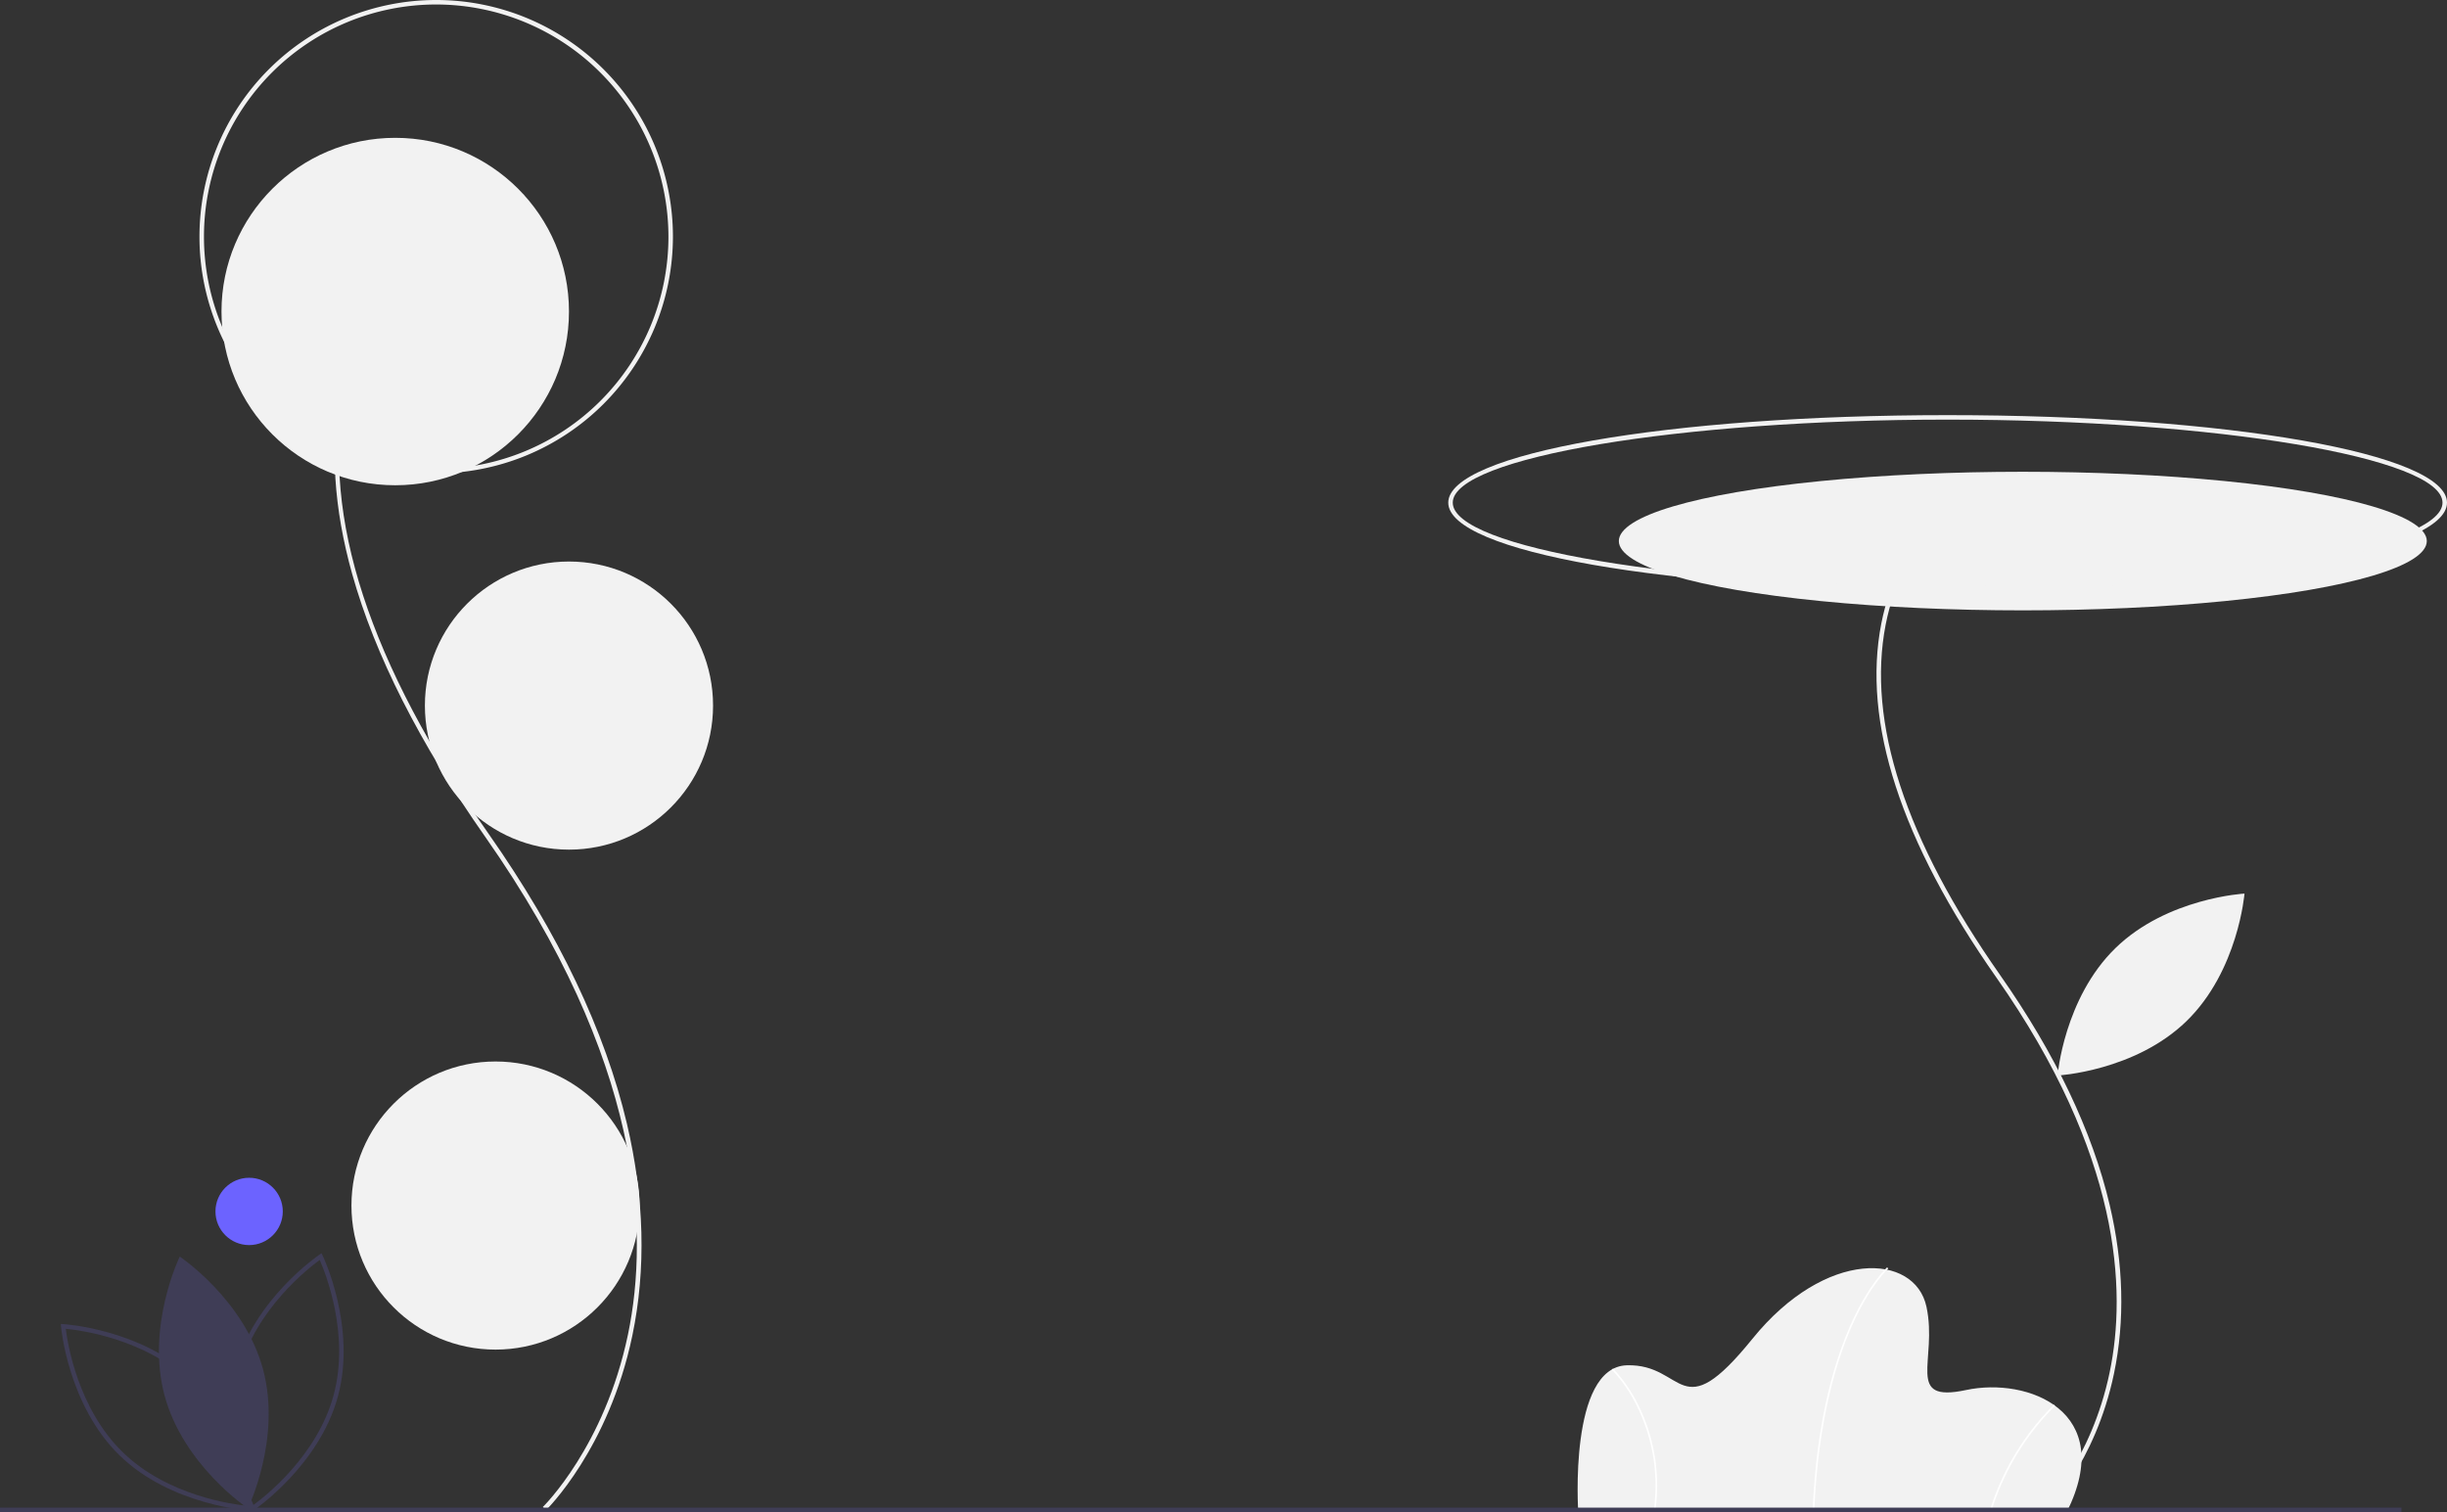 <svg width="1090.295" height="674.017" xmlns="http://www.w3.org/2000/svg">
 <rect width="100%" height="100%" fill="#333333" stroke="none"/>
 <title>Ride_till_I_can_no_more</title>

 <g>
  <title>Layer 1</title>
  <path id="svg_2" fill="#f2f2f2" d="m942.585,422.486c-23.001,22.39 -25.81,56.81 -25.81,56.81s34.482,-1.883 57.483,-24.273s25.81,-56.81 25.81,-56.81s-34.482,1.883 -57.483,24.273z"/>
  <path id="svg_3" fill="#f2f2f2" d="m911.277,674.017l-1.386,-1.441c0.218,-0.209 21.855,-21.404 30.097,-61.008c7.611,-36.577 5.026,-96.802 -50.511,-175.993c-42.594,-60.736 -59.831,-113.8 -51.231,-157.717c7.555,-38.582 33.25,-55.531 33.508,-55.697l1.083,1.681c-0.251,0.163 -25.272,16.712 -32.642,54.463c-8.462,43.352 8.669,95.879 50.918,156.122c24.708,35.231 41.156,69.733 48.887,102.547c6.195,26.296 6.84,51.573 1.917,75.13c-8.394,40.162 -30.42,61.701 -30.642,61.914z"/>
  <ellipse id="svg_4" fill="#f2f2f2" ry="30.88" rx="180" cy="241.12" cx="901.295"/>
  <path id="svg_5" fill="#f2f2f2" d="m867.795,263c-124.766,0 -222.5,-17.131 -222.5,-39s97.734,-39 222.5,-39s222.5,17.131 222.5,39s-97.734,39 -222.5,39zm0,-76c-119.523,0 -220.5,16.944 -220.5,37s100.977,37 220.5,37s220.5,-16.944 220.5,-37s-100.977,-37 -220.5,-37z"/>
  <path id="svg_6" fill="#f2f2f2" d="m243.244,673.017l-1.386,-1.441c0.274,-0.264 27.555,-26.977 37.951,-76.896c9.602,-46.097 6.358,-121.991 -63.615,-221.769c-29.237,-41.689 -49.175,-81.078 -59.26,-117.071c-8.241,-29.41 -9.985,-56.75 -5.186,-81.26c9.489,-48.459 41.741,-69.734 42.065,-69.943l1.083,1.681c-0.318,0.205 -31.896,21.08 -41.199,68.708c-10.673,54.644 10.905,120.836 64.133,196.736c31.082,44.321 51.772,87.721 61.497,128.994c7.79,33.063 8.602,64.844 2.412,94.459c-10.55,50.477 -38.218,77.534 -38.497,77.802z"/>
  <circle id="svg_7" fill="#f2f2f2" r="77.414" cy="138.835" cx="176.102"/>
  <path id="svg_8" fill="#f2f2f2" d="m194.354,210.956a105.478,105.478 0 1 1 105.478,-105.478a105.598,105.598 0 0 1 -105.478,105.478zm0,-208.956a103.478,103.478 0 1 0 103.478,103.478a103.595,103.595 0 0 0 -103.478,-103.478z"/>
  <circle id="svg_9" fill="#f2f2f2" r="64.197" cy="314.433" cx="253.517"/>
  <circle id="svg_10" fill="#f2f2f2" r="64.197" cy="537.235" cx="220.789"/>
  <path id="svg_11" fill="#f2f2f2" d="m920.854,673.857l-217.641,0s-4.412,-64.704 21.691,-65.439s23.161,28.676 55.881,-11.764s72.424,-38.234 77.571,-14.338s-9.926,43.014 17.647,37.131s67.278,9.559 44.852,54.41z"/>
  <path id="svg_12" fill="#fff" d="m808.36,673.872l-0.735,-0.029c1.713,-42.601 10.635,-69.972 17.818,-85.432c7.799,-16.787 15.314,-23.582 15.389,-23.649l0.489,0.549c-0.074,0.066 -7.502,6.794 -15.238,23.467c-7.143,15.394 -16.016,42.653 -17.723,85.094z"/>
  <path id="svg_13" fill="#fff" d="m887.13,673.96l-0.706,-0.205a114.058,114.058 0 0 1 28.716,-47.775l0.494,0.544a113.283,113.283 0 0 0 -28.504,47.436z"/>
  <path id="svg_14" fill="#fff" d="m737.493,673.908l-0.728,-0.101a80.08,80.08 0 0 0 -7.203,-46.807a64.449,64.449 0 0 0 -11.368,-16.588l0.509,-0.531a65.256,65.256 0 0 1 11.518,16.793a80.814,80.814 0 0 1 7.272,47.234z"/>
  <rect id="svg_15" fill="#3f3d56" height="2" width="1070" y="671.857"/>
  <path id="svg_16" fill="#3f3d56" d="m112.117,673.647l-0.502,-1.031c-0.153,-0.313 -15.188,-31.743 -6.805,-62.731c8.383,-30.989 37.213,-50.553 37.503,-50.746l0.953,-0.638l0.502,1.031c0.153,0.313 15.188,31.743 6.805,62.731c-8.383,30.989 -37.212,50.553 -37.502,50.746l-0.953,0.638zm30.342,-112.163c-5.047,3.672 -28.398,21.862 -35.718,48.922c-7.326,27.081 3.674,54.545 6.183,60.258c5.047,-3.672 28.398,-21.862 35.718,-48.922l0,0c7.326,-27.081 -3.674,-54.545 -6.183,-60.258l0,0z"/>
  <path id="svg_17" fill="#3f3d56" d="m73.352,622.003c8.382,30.986 37.093,50.176 37.093,50.176s15.121,-31.047 6.738,-62.033s-37.093,-50.176 -37.093,-50.176s-15.121,31.047 -6.738,62.033z"/>
  <path id="svg_18" fill="#3f3d56" d="m112.569,673.214l-1.145,-0.062c-0.349,-0.019 -35.123,-2.162 -58.126,-24.555c-23.003,-22.393 -26.081,-57.097 -26.109,-57.445l-0.093,-1.142l1.145,0.062c0.349,0.019 35.123,2.162 58.126,24.555c23.003,22.394 26.081,57.097 26.109,57.445l0.093,1.142zm-83.258,-81.049c0.754,6.195 5.296,35.445 25.383,54.998c20.087,19.555 49.447,23.308 55.661,23.896c-0.754,-6.196 -5.296,-35.444 -25.383,-54.998l0,0c-20.102,-19.569 -49.449,-23.311 -55.66,-23.896z"/>
  <circle id="svg_20" fill="#6c63ff" r="15" cy="539.857" cx="111"/>
  <path id="svg_55" fill="#3f3d56" d="m485,631.857"/>
 </g>
</svg>